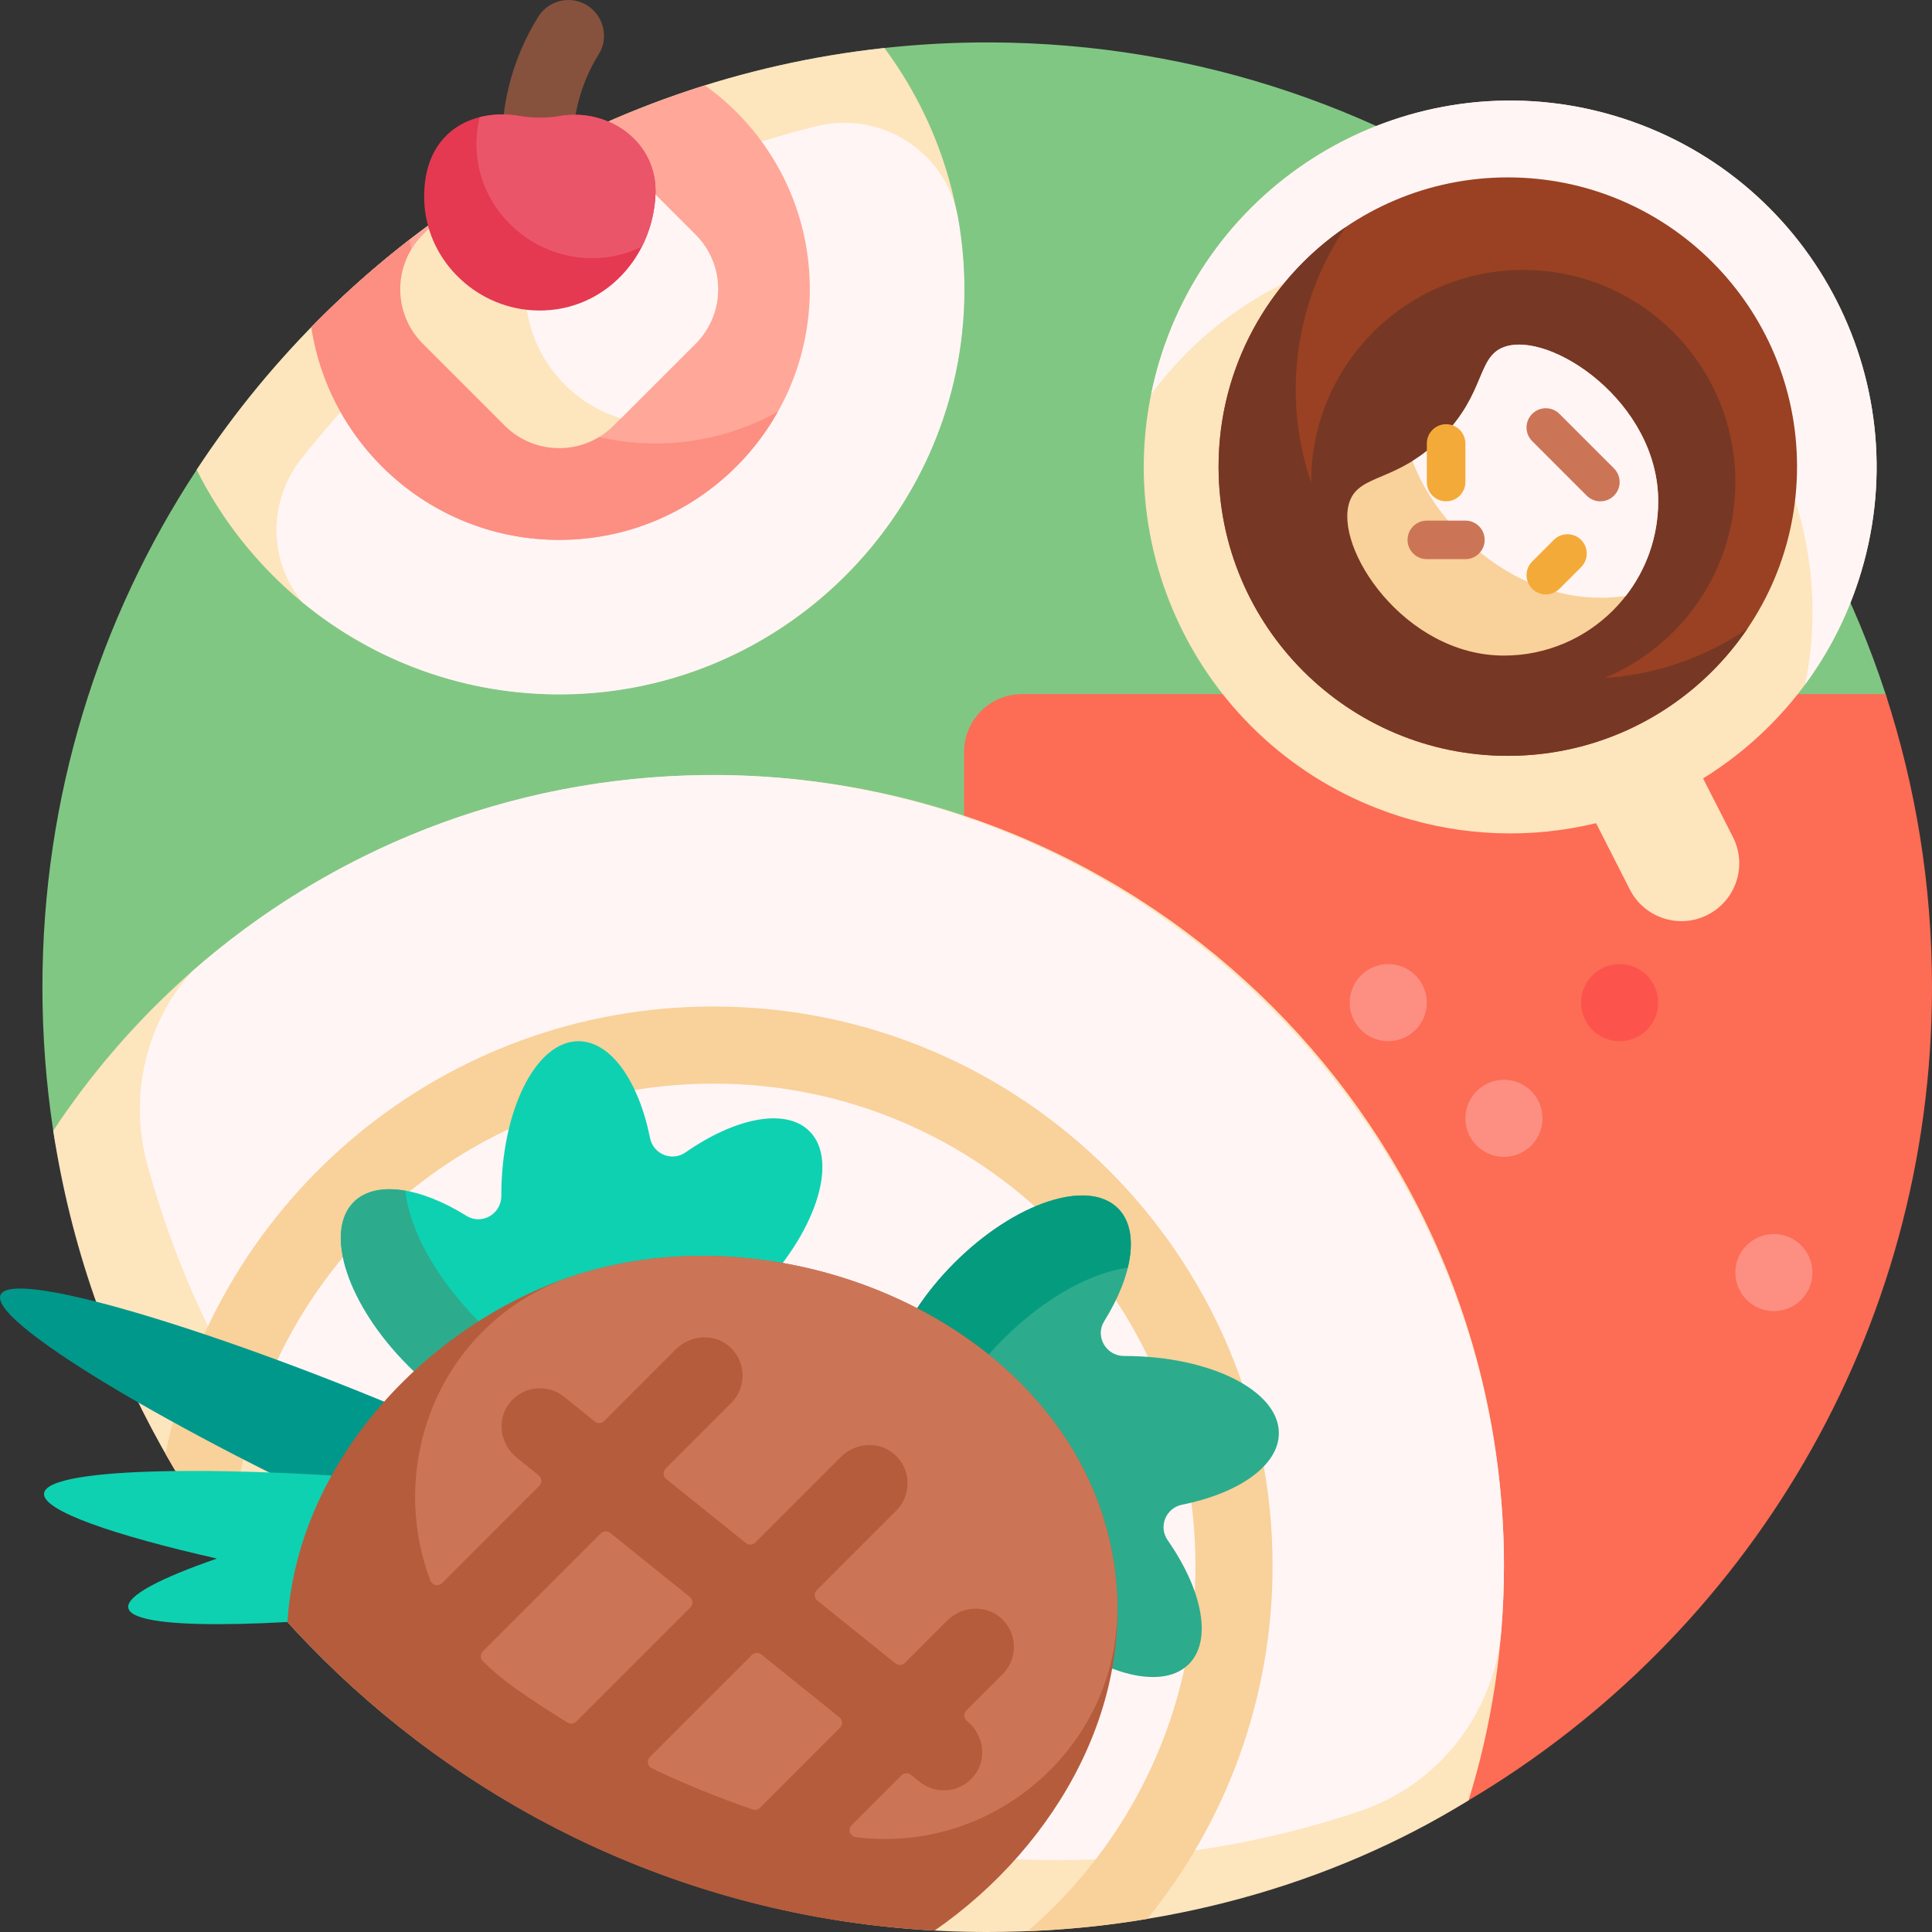 <svg viewBox="0 0 512 512" xmlns="http://www.w3.org/2000/svg"><rect x="0" y="0" width="512" height="512" fill="#333333" stroke="none"/><path d="m271.902 274.453c0 140.992-194.078 182.367-249.727 52.824-3.875-9.02-6.633-18.238-8.066-27.633-1.887-12.398-2.867-25.094-2.867-38.02 0-50.512 15-97.734 40.879-137.129 40.09-61.039 106.188-103.484 182.254-111.777 9.191-1 18.535-1.504 27.992-1.477 110.836.324 204.719 72.672 237.336 172.695 2.641 8.098-3.324 16.426-11.84 16.426h-200.633c-8.465 0-15.328 6.867-15.328 15.332zm0 0" fill="#81c784"/><path d="m270.82 183.953h228.887c7.973 24.453 12.293 50.555 12.293 77.668 0 91.691-49.285 171.871-122.812 215.492-.516.305-1.047.613-1.586.918-59.094 33.254-132.113-10.391-132.113-78.195v-200.555c0-8.465 6.863-15.328 15.332-15.328zm0 0" fill="#fd6c55"/><path d="m439.441 265.711c0 5.645-4.574 10.219-10.219 10.219-5.645 0-10.219-4.574-10.219-10.219 0-5.645 4.574-10.219 10.219-10.219 5.645 0 10.219 4.574 10.219 10.219zm0 0" fill="#fc544d"/><path d="m408.785 296.367c0 5.645-4.578 10.223-10.223 10.223s-10.219-4.578-10.219-10.223c0-5.645 4.574-10.219 10.219-10.219s10.223 4.574 10.223 10.219zm-40.879-40.875c-5.645 0-10.219 4.574-10.219 10.219 0 5.645 4.574 10.219 10.219 10.219s10.219-4.574 10.219-10.219c0-5.645-4.574-10.219-10.219-10.219zm102.195 71.535c-5.645 0-10.219 4.574-10.219 10.219 0 5.645 4.574 10.219 10.219 10.219 5.645 0 10.219-4.574 10.219-10.219 0-5.645-4.574-10.219-10.219-10.219zm0 0" fill="#fd8e82"/><path d="m398.562 414.914c0 21.652-3.273 42.551-9.375 62.199-36.441 22.539-80.977 34.887-127.566 34.887-125.352 0-229.191-92.117-247.512-212.352 37.48-56.77 101.836-94.234 174.953-94.234 115.703 0 209.5 93.797 209.5 209.5zm31.68-383.484c-50.992-16.578-105.77 11.316-122.352 62.305-16.582 50.992 11.312 105.77 62.305 122.352 17.723 5.762 35.902 6.148 52.777 2.062l8.957 17.586c3.84 7.547 13.07 10.547 20.617 6.707 7.543-3.844 10.547-13.074 6.703-20.617l-7.91-15.535c18.844-11.66 33.82-29.789 41.207-52.508 16.578-50.992-11.316-105.77-62.305-122.352zm-378.121 93.066c17.586 35.246 53.996 59.457 96.062 59.457 59.266 0 107.305-48.043 107.305-107.305 0-23.953-7.848-46.07-21.113-63.93-76.25 8.254-142.223 50.742-182.254 111.777zm0 0" fill="#fde5bd"/><path d="m398.562 414.77c.004 5.672-.219 11.289-.66 16.848-1.758 22.215-16.488 41.293-37.617 48.387-25.02 8.402-51.805 12.957-79.66 12.957-115.461 0-212.668-78.152-241.605-184.449-4.844-17.797-.57-36.93 11.602-50.789.062-.07.125-.145.191-.219 36.352-31.965 83.859-51.547 135.938-52.113 115.457-1.25 211.754 93.914 211.812 209.379zm31.68-383.34c-50.992-16.578-105.77 11.316-122.352 62.305-1.164 3.578-2.102 7.176-2.832 10.773 24.133-32.762 67.379-47.996 108.199-34.723 47.406 15.414 74.84 63.848 65.141 111.555 6.008-8.156 10.84-17.395 14.148-27.559 16.578-50.992-11.316-105.77-62.305-122.352zm-350.441 90.211c33.941-43.047 81.707-74.676 136.605-88.203 17.191-4.234 34.344 6.824 37.473 24.25 1.312 7.305 1.883 14.863 1.633 22.602-1.855 56.977-48.68 102.918-105.68 103.73-26.461.379-50.754-8.836-69.648-24.371-.051-.062-.102-.125-.156-.188-8.953-10.938-8.977-26.723-.227-37.82zm0 0" fill="#fff5f5"/><path d="m337.246 414.914c0 35.453-12.465 68.117-33.234 93.617-10.348 1.766-20.84 2.844-31.645 3.25 27.207-23.426 44.441-58.145 44.441-96.867 0-70.551-57.195-127.742-127.746-127.742-69.547 0-126.109 55.578-127.707 124.742-6.379-8.484-12.23-17.379-17.508-26.652 13.746-67.621 73.539-118.531 145.215-118.531 81.84 0 148.184 66.348 148.184 148.184zm0 0" fill="#f9d19a"/><path d="m186.812 22.625c16.828 12.051 27.801 31.746 27.801 54.023 0 36.688-29.742 66.426-66.43 66.426-33.273 0-60.828-24.461-65.672-56.383 28.59-29.266 64.285-51.551 104.301-64.066zm0 0" fill="#ffa799"/><path d="m108.488 63.539c5.824 30.738 32.812 53.988 65.246 53.988 11.777 0 22.832-3.078 32.422-8.457-11.371 20.289-33.062 34.004-57.973 34.004-33.273 0-60.828-24.461-65.672-56.383 8.109-8.301 16.785-16.043 25.977-23.152zm0 0" fill="#fd8e82"/><path d="m476.234 123.656c0 42.332-34.316 76.648-76.648 76.648-42.332 0-76.648-34.316-76.648-76.648 0-42.328 34.316-76.645 76.648-76.645 42.332 0 76.648 34.316 76.648 76.645zm0 0" fill="#994122"/><path d="m463.031 166.668c-13.785 20.297-37.055 33.637-63.445 33.637-42.332 0-76.648-34.316-76.648-76.648 0-26.387 13.34-49.656 33.641-63.445-8.328 12.262-13.199 27.066-13.199 43.008 0 8.648 1.453 16.949 4.09 24.703 0-.059-.004-.117-.004-.176 0-31.043 25.164-56.207 56.207-56.207s56.211 25.164 56.211 56.207c0 23.426-14.336 43.496-34.707 51.938 13.977-.93 26.926-5.594 37.855-13.016zm0 0" fill="#773725"/><path d="m439.441 132.855c0 22.578-18.301 40.879-40.879 40.879-26.465 0-45.293-28.73-40.875-40.879 2.688-7.398 12.684-5.012 24.523-17.031 11.535-11.711 9.18-21.211 16.352-23.848 12.094-4.441 40.879 14.434 40.879 40.879zm0 0" fill="#f9d19a"/><path d="m374.332 122.164c2.484-1.543 5.133-3.551 7.879-6.34 11.535-11.711 9.18-21.211 16.352-23.848 12.094-4.441 40.879 14.434 40.879 40.879 0 9.469-3.227 18.18-8.629 25.109-2.172.281-4.375.441-6.621.441-24.566 0-43.852-19.84-49.859-36.242zm0 0" fill="#fff5f5"/><path d="m388.344 117.527v10.219c0 2.82-2.289 5.109-5.109 5.109s-5.109-2.289-5.109-5.109v-10.219c0-2.824 2.289-5.109 5.109-5.109s5.109 2.285 5.109 5.109zm30.66 25.547c-1.996-1.996-5.23-1.996-7.227 0l-5.73 5.73c-1.996 1.996-1.996 5.23 0 7.227s5.23 1.996 7.227 0l5.73-5.73c1.996-1.996 1.996-5.23 0-7.227zm0 0" fill="#f4aa39"/><path d="m393.453 143.074c0 2.824-2.289 5.109-5.109 5.109h-10.219c-2.82 0-5.109-2.285-5.109-5.109 0-2.82 2.289-5.109 5.109-5.109h10.219c2.82 0 5.109 2.289 5.109 5.109zm34.273-18.941-14.453-14.453c-1.996-1.996-5.23-1.996-7.227 0-1.996 1.996-1.996 5.23 0 7.227l14.453 14.453c1.996 1.996 5.23 1.996 7.227 0 1.996-1.996 1.996-5.23 0-7.227zm0 0" fill="#cc7556"/><path d="m117.109 57.141c11.652-8.25 24.043-15.523 37.047-21.715 3.105.945 6.027 2.637 8.48 5.09l21.68 21.68c7.98 7.98 7.98 20.922 0 28.902l-21.68 21.68c-7.98 7.984-20.922 7.984-28.906 0l-21.676-21.68c-7.984-7.98-7.984-20.922 0-28.902zm0 0" fill="#fde5bd"/><path d="m184.316 62.195c7.98 7.984 7.98 20.922 0 28.906l-19.766 19.766c-5.441-1.652-10.57-4.625-14.871-8.926-13.969-13.969-13.969-36.617 0-50.586 4.301-4.301 9.43-7.273 14.871-8.926zm0 0" fill="#fff5f5"/><path d="m158.691 14.348c-5.125 8.207-7.578 18.02-6.625 28.078.543 5.77.293 11.477-.668 17.004l-18.254-5.371c.406-3.227.465-6.527.148-9.859-1.344-14.227 2.105-28.109 9.328-39.73 3.203-5.148 10.344-6.016 14.629-1.727 3.082 3.082 3.75 7.91 1.441 11.605zm0 0" fill="#86523e"/><path d="m173.711 51.633c-.805 17.582-14.832 31.738-32.68 30.594-15.438-.988-28.137-13.668-28.605-29.133-.543-18.066 12.656-24.555 25.359-22.352 1.711.297 3.469.453 5.266.453 1.789 0 3.543-.156 5.25-.449 13.039-2.254 26.051 6.961 25.41 20.887zm0 0" fill="#e43950"/><path d="m173.691 51.633c-.227 4.941-1.496 9.609-3.605 13.746-4.512 2.227-9.668 3.34-15.195 2.988-15.438-.992-28.137-13.668-28.602-29.133-.094-3.062.215-5.785.844-8.195 3.367-.848 7.02-.926 10.633-.297 1.711.297 3.469.453 5.266.453 1.789 0 3.543-.156 5.25-.449 13.039-2.254 26.047 6.961 25.41 20.887zm0 0" fill="#ea5569"/><path d="m271.695 426.566c-15.965-15.961-29.234-44.539-33.227-48.527-7.98-7.984-1.512-27.395 14.453-43.359 15.965-15.965 35.379-22.434 43.359-14.453 5.812 5.812 3.961 17.688-3.641 29.875-2.531 4.059.473 9.258 5.254 9.25h.141c22.574 0 40.879 9.152 40.879 20.441 0 8.594-10.609 15.945-25.637 18.965-4.328.867-6.34 5.82-3.816 9.445 9.203 13.184 11.875 26.539 5.594 32.816-7.984 7.98-27.395 1.512-43.359-14.453zm0 0" fill="#2cac8d"/><path d="m246.781 391.371c-3.887-6.66-6.781-11.805-8.312-13.332-7.98-7.984-1.512-27.395 14.453-43.359 15.965-15.965 35.379-22.434 43.359-14.453 3.48 3.48 4.191 9.141 2.59 15.734-9.754 1.266-22.113 8.012-32.984 18.883-12.234 12.234-19.254 26.359-19.105 36.527zm0 0" fill="#059b7e"/><path d="m118.543 378.59c51.645 22.77 72.043 39.262 68.629 47.008-3.418 7.746-29.348 3.812-80.996-18.953-51.645-22.766-109.445-55.746-106.031-63.496 3.414-7.746 66.754 12.676 118.398 35.441zm0 0" fill="#01988c"/><path d="m200.07 343.145c-15.965 15.965-44.539 29.234-48.531 33.227-7.98 7.984-27.391 1.512-43.355-14.453-15.965-15.965-22.434-35.375-14.453-43.355 5.812-5.812 17.684-3.961 29.875 3.641 4.059 2.527 9.258-.477 9.25-5.258 0-.043 0-.09 0-.137 0-22.578 9.152-40.879 20.441-40.879 8.594 0 15.941 10.609 18.965 25.633.867 4.332 5.82 6.344 9.445 3.816 13.184-9.199 26.539-11.871 32.82-5.59 7.98 7.98 1.508 27.395-14.457 43.355zm-87.66 49.727v33.945c-41.414 4.449-77.336 5.406-78.41-.723-.566-3.23 8.699-7.938 23.488-13.059-26.938-6.098-46.375-12.66-45.812-17.289.883-7.281 50.938-7.391 100.734-2.875zm0 0" fill="#0ed1b2"/><path d="m161.785 369.859c-5.129 2.98-8.961 5.23-10.242 6.512-7.984 7.984-27.395 1.512-43.359-14.449-15.965-15.965-22.434-35.379-14.453-43.359 3.113-3.113 7.98-4.008 13.688-3.02 1.062 10.168 8.086 23.262 19.566 34.742 11.504 11.504 24.625 18.531 34.801 19.574zm0 0" fill="#2cac8d"/><path d="m294.664 411.168c7.484 38.789-14.031 77.621-46.992 100.453-67.766-3.539-128.566-34.383-171.496-81.773 2.828-43.957 39.148-80.383 77.457-92.258 56.578-17.543 129.668 14.672 141.031 73.578zm0 0" fill="#b55c3c"/><path d="m226.793 486.855c-1.539-.199-2.168-2.094-1.07-3.191l13.176-13.18c.68-.676 1.758-.734 2.504-.133l2.316 1.859c4.777 3.844 11.957 2.691 15.215-2.777 2.633-4.418 1.328-10.145-2.676-13.367-.871-.699-.941-2-.152-2.789l9.605-9.602c4.148-4.152 3.984-10.984-.496-14.918-4.09-3.594-10.355-3.137-14.203.711l-11.211 11.211c-.676.676-1.754.734-2.504.133l-20.684-16.641c-.871-.699-.938-2-.148-2.789l21.066-21.066c4.148-4.152 3.984-10.984-.496-14.918-4.09-3.594-10.355-3.137-14.203.711l-22.676 22.676c-.676.676-1.754.734-2.5.133l-21.086-16.965c-.871-.699-.941-2-.152-2.789l17.391-17.391c4.152-4.148 3.984-10.98-.496-14.918-4.09-3.59-10.355-3.137-14.203.715l-18.996 18.996c-.68.676-1.758.734-2.504.133l-8.129-6.539c-4.574-3.68-11.348-2.777-14.777 2.102-3.129 4.453-2.004 10.633 2.238 14.043l5.816 4.68c.867.699.938 1.996.148 2.785l-25.754 25.758c-.965.965-2.605.605-3.09-.668-11.859-31.074 2.711-69.488 38.715-81.004.285-.09.57-.18.855-.27 56.578-17.543 129.668 14.672 141.031 73.582.82 4.258 1.293 8.516 1.438 12.754 1.316 38.242-32.461 67.656-69.309 62.934zm-43.992-63.652-21.086-16.965c-.746-.602-1.824-.543-2.504.133l-31.223 31.223c-.727.727-.746 1.914-.016 2.641 2.492 2.488 5.25 4.824 8.285 6.973 4.605 3.254 9.328 6.348 14.156 9.289.742.453 1.695.336 2.309-.277l30.227-30.227c.793-.789.723-2.09-.148-2.789zm16.457 15.387-27.012 27.012c-.914.914-.656 2.465.512 3.023 8.637 4.129 17.555 7.766 26.707 10.902.68.23 1.434.055 1.941-.453l21.188-21.188c.789-.789.719-2.09-.148-2.789l-20.688-16.641c-.746-.602-1.824-.543-2.5.133zm0 0" fill="#cc7556"/></svg>